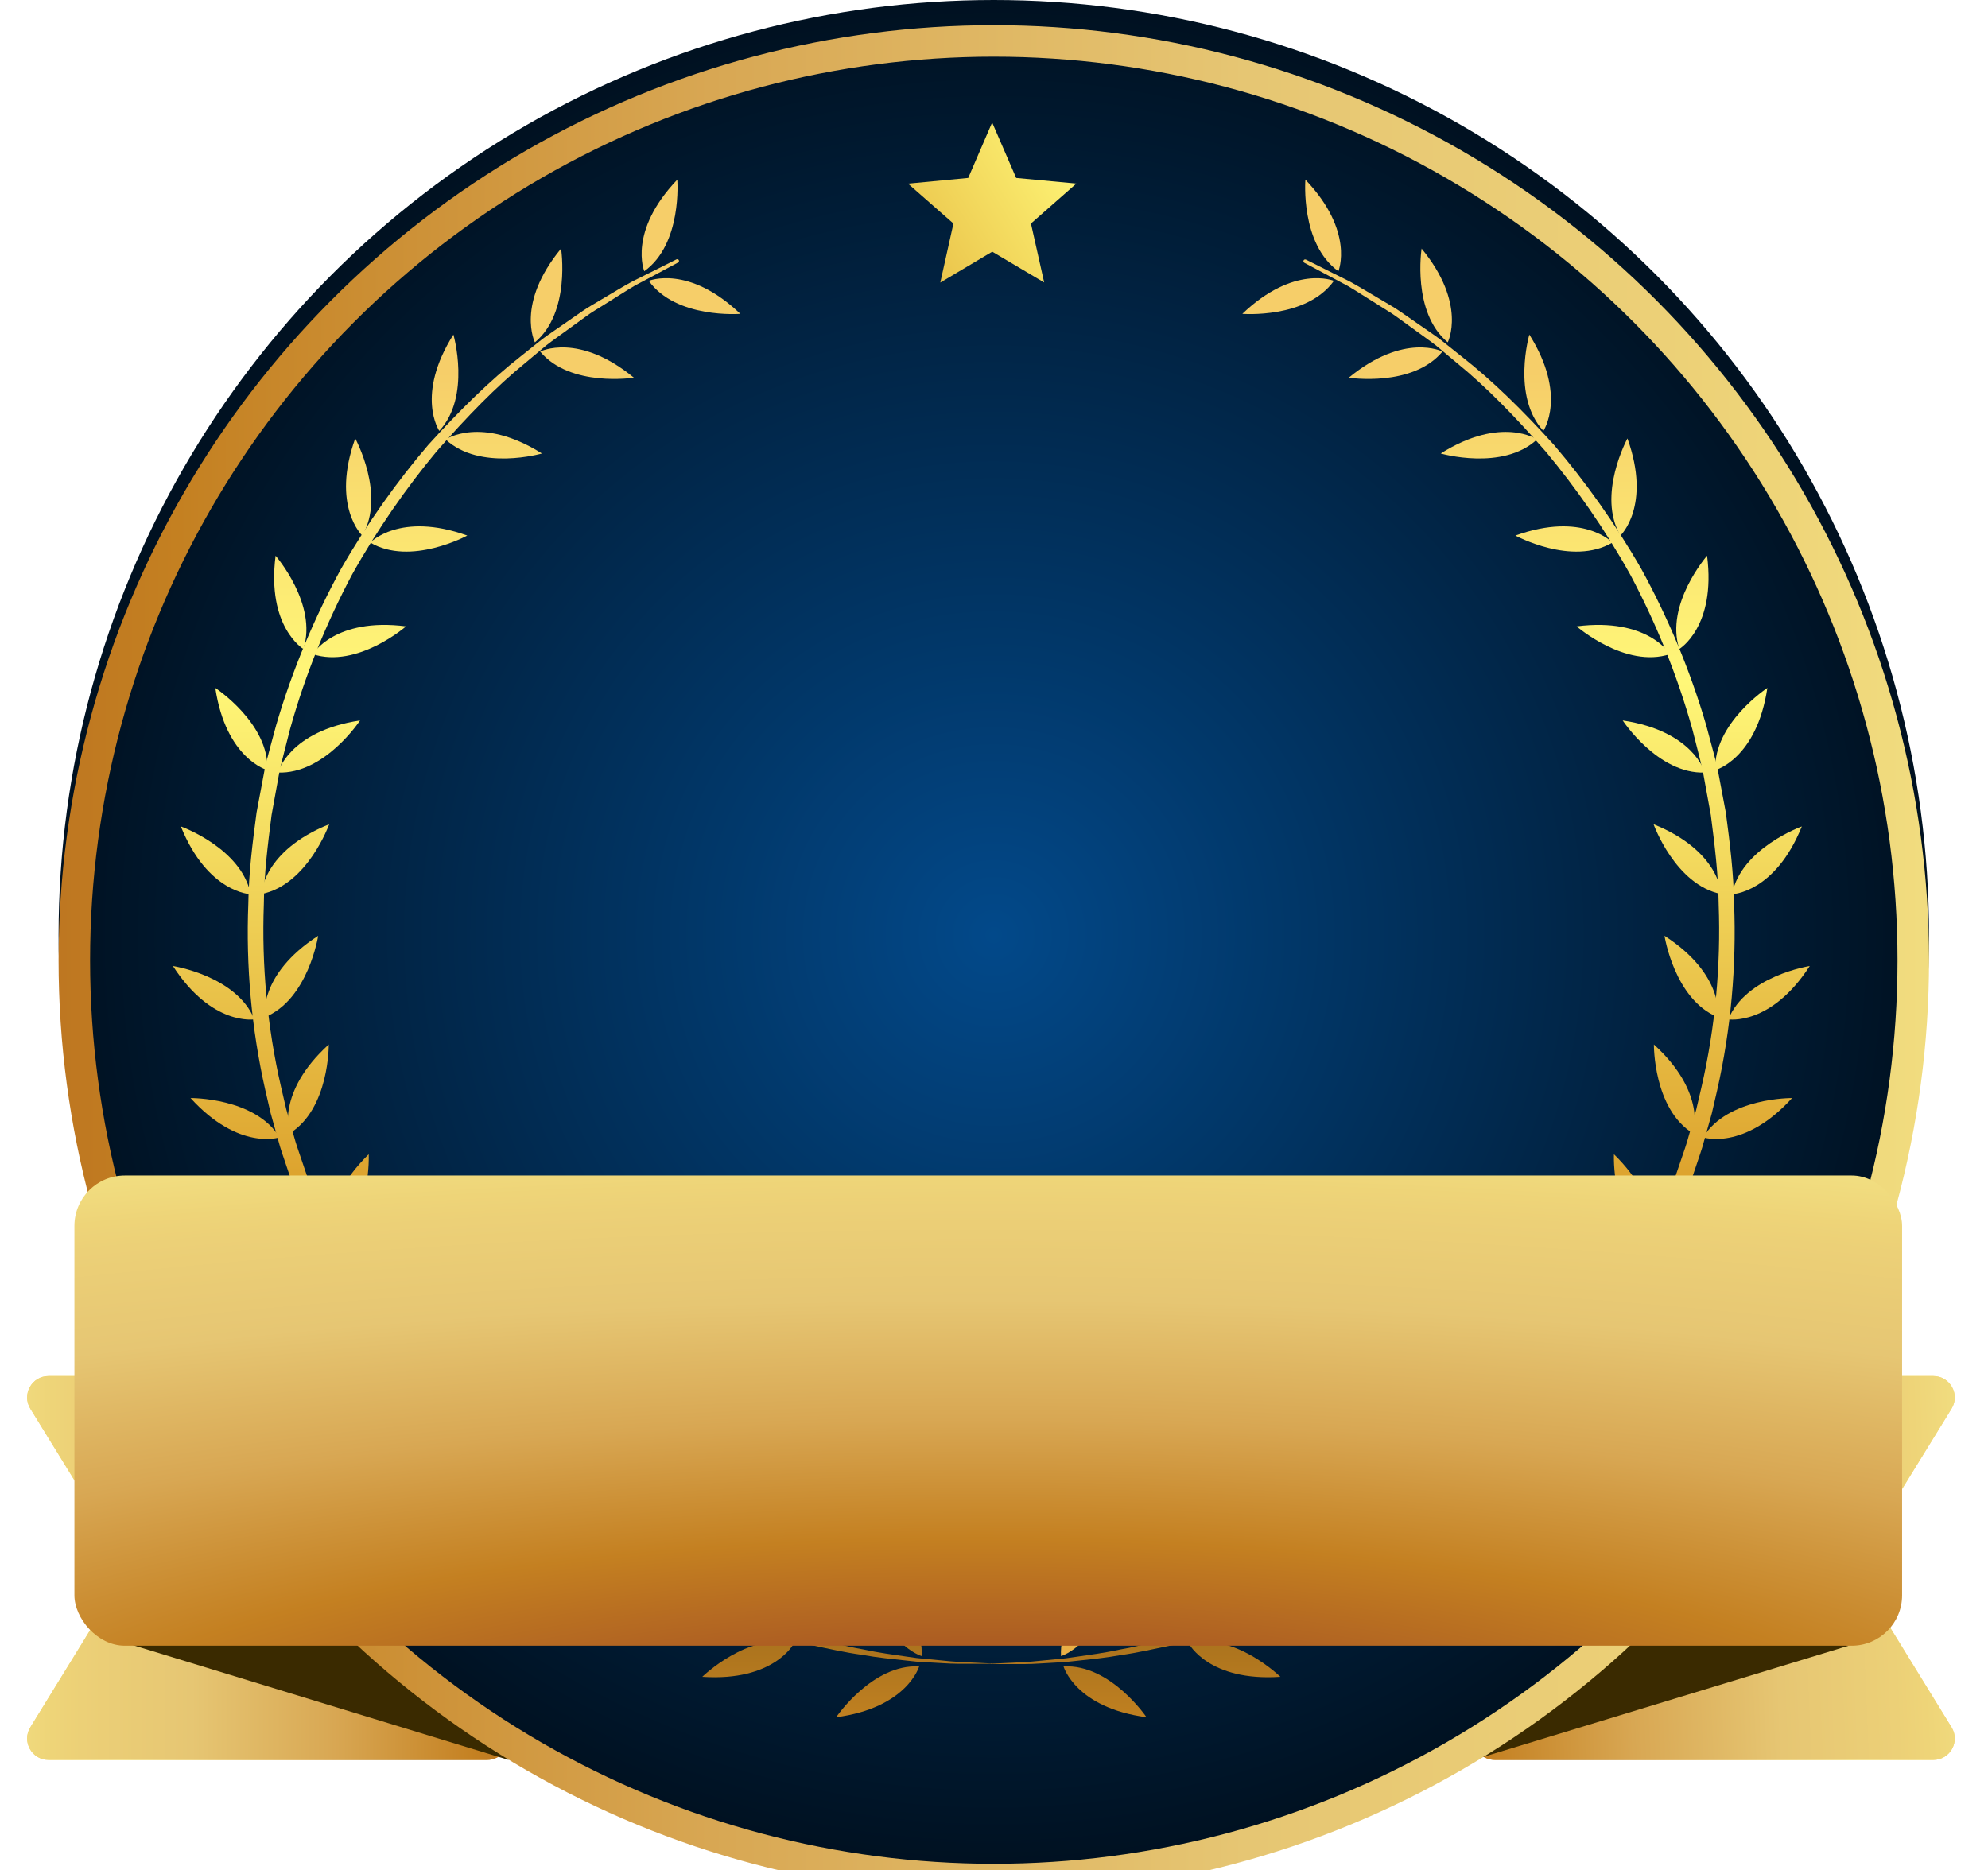<svg width="186" height="175" viewBox="0 0 186 175" fill="none" xmlns="http://www.w3.org/2000/svg">
<path d="M2.838 161.637C2.018 162.97 2.977 164.685 4.541 164.685H45.578C46.683 164.685 47.578 163.79 47.578 162.685V130.768C47.578 129.664 46.683 128.768 45.578 128.768H4.542C2.977 128.768 2.018 130.484 2.838 131.817L11.368 145.676C11.764 146.318 11.764 147.129 11.368 147.772L2.838 161.637Z" fill="url(#paint0_linear_480_32252)"/>
<path d="M2.838 161.637C2.018 162.97 2.977 164.685 4.541 164.685H45.578C46.683 164.685 47.578 163.79 47.578 162.685V130.768C47.578 129.664 46.683 128.768 45.578 128.768H4.542C2.977 128.768 2.018 130.484 2.838 131.817L11.368 145.676C11.764 146.318 11.764 147.129 11.368 147.772L2.838 161.637Z" fill="url(#paint1_linear_480_32252)"/>
<path d="M47.578 147.109V164.685L10.962 153.5L47.578 147.109Z" fill="#3A2A00"/>
<path d="M182.59 161.637C183.41 162.97 182.451 164.685 180.887 164.685H139.85C138.745 164.685 137.85 163.79 137.85 162.685V130.768C137.85 129.664 138.745 128.768 139.85 128.768H180.886C182.451 128.768 183.409 130.484 182.589 131.817L174.06 145.676C173.664 146.318 173.664 147.129 174.059 147.772L182.59 161.637Z" fill="url(#paint2_linear_480_32252)"/>
<path d="M182.59 161.637C183.41 162.97 182.451 164.685 180.887 164.685H139.85C138.745 164.685 137.85 163.79 137.85 162.685V130.768C137.85 129.664 138.745 128.768 139.85 128.768H180.886C182.451 128.768 183.409 130.484 182.589 131.817L174.06 145.676C173.664 146.318 173.664 147.129 174.059 147.772L182.59 161.637Z" fill="url(#paint3_linear_480_32252)"/>
<path d="M137.85 147.109V164.685L172.963 154L137.85 147.109Z" fill="#3A2A00"/>
<g filter="url(#filter0_ii_480_32252)">
<circle cx="92.981" cy="87.5" r="87.5" fill="url(#paint4_radial_480_32252)"/>
</g>
<g filter="url(#filter1_i_480_32252)">
<circle cx="92.981" cy="87.5" r="86.026" stroke="url(#paint5_linear_480_32252)" stroke-width="2.948"/>
</g>
<g clip-path="url(#clip0_480_32252)">
<path fill-rule="evenodd" clip-rule="evenodd" d="M86.233 154.97C86.233 154.97 82.366 153.862 81.48 147.206C81.48 147.206 86.47 150.584 86.233 154.97Z" fill="url(#paint6_linear_480_32252)"/>
<path fill-rule="evenodd" clip-rule="evenodd" d="M85.996 155.941C85.996 155.941 84.888 159.808 78.231 160.694C78.231 160.694 81.609 155.697 85.996 155.941Z" fill="url(#paint7_linear_480_32252)"/>
<path fill-rule="evenodd" clip-rule="evenodd" d="M74.686 152.899C74.686 152.899 71.117 151.042 71.583 144.34C71.583 144.34 75.801 148.65 74.686 152.899Z" fill="url(#paint8_linear_480_32252)"/>
<path fill-rule="evenodd" clip-rule="evenodd" d="M74.265 153.809C74.265 153.809 72.408 157.37 65.706 156.912C65.706 156.912 70.016 152.693 74.265 153.809Z" fill="url(#paint9_linear_480_32252)"/>
<path fill-rule="evenodd" clip-rule="evenodd" d="M64.17 148.949C64.17 148.949 60.861 146.664 62.153 140.069C62.153 140.069 65.805 144.868 64.17 148.949Z" fill="url(#paint10_linear_480_32252)"/>
<path fill-rule="evenodd" clip-rule="evenodd" d="M63.635 149.797C63.635 149.797 61.35 153.106 54.755 151.815C54.755 151.815 59.554 148.162 63.635 149.797Z" fill="url(#paint11_linear_480_32252)"/>
<path fill-rule="evenodd" clip-rule="evenodd" d="M53.953 143.171C53.953 143.171 51.255 140.191 54.014 134.07C54.014 134.07 56.474 139.572 53.953 143.171Z" fill="url(#paint12_linear_480_32252)"/>
<path fill-rule="evenodd" clip-rule="evenodd" d="M53.242 143.874C53.242 143.874 50.262 146.572 44.141 143.805C44.141 143.805 49.643 141.345 53.242 143.874Z" fill="url(#paint13_linear_480_32252)"/>
<path fill-rule="evenodd" clip-rule="evenodd" d="M44.706 135.621C44.706 135.621 42.627 132.175 46.517 126.695C46.517 126.695 47.877 132.572 44.706 135.621Z" fill="url(#paint14_linear_480_32252)"/>
<path fill-rule="evenodd" clip-rule="evenodd" d="M43.873 136.171C43.873 136.171 40.434 138.25 34.947 134.36C34.947 134.36 40.824 133.008 43.873 136.171Z" fill="url(#paint15_linear_480_32252)"/>
<path fill-rule="evenodd" clip-rule="evenodd" d="M36.942 126.428C36.942 126.428 35.261 122.775 39.739 117.762C39.739 117.762 40.427 123.753 36.942 126.428Z" fill="url(#paint16_linear_480_32252)"/>
<path fill-rule="evenodd" clip-rule="evenodd" d="M36.056 126.879C36.056 126.879 32.403 128.56 27.39 124.082C27.39 124.082 33.381 123.394 36.056 126.879Z" fill="url(#paint17_linear_480_32252)"/>
<path fill-rule="evenodd" clip-rule="evenodd" d="M31.127 116.47C31.127 116.47 29.698 112.711 34.497 108.011C34.497 108.011 34.787 114.033 31.127 116.47Z" fill="url(#paint18_linear_480_32252)"/>
<path fill-rule="evenodd" clip-rule="evenodd" d="M30.21 116.86C30.21 116.86 26.45 118.289 21.75 113.49C21.75 113.49 27.772 113.2 30.21 116.86Z" fill="url(#paint19_linear_480_32252)"/>
<path fill-rule="evenodd" clip-rule="evenodd" d="M27.084 106.07C27.084 106.07 25.785 102.264 30.759 97.74C30.759 97.74 30.828 103.77 27.084 106.07Z" fill="url(#paint20_linear_480_32252)"/>
<path fill-rule="evenodd" clip-rule="evenodd" d="M26.159 106.429C26.159 106.429 22.353 107.728 17.829 102.753C17.829 102.753 23.859 102.684 26.159 106.429Z" fill="url(#paint21_linear_480_32252)"/>
<path fill-rule="evenodd" clip-rule="evenodd" d="M24.776 95.188C24.776 95.188 24.119 91.221 29.767 87.569C29.767 87.569 28.849 93.529 24.776 95.188Z" fill="url(#paint22_linear_480_32252)"/>
<path fill-rule="evenodd" clip-rule="evenodd" d="M23.798 95.386C23.798 95.386 19.831 96.044 16.179 90.396C16.179 90.396 22.139 91.313 23.798 95.386Z" fill="url(#paint23_linear_480_32252)"/>
<path fill-rule="evenodd" clip-rule="evenodd" d="M24.455 83.664C24.455 83.664 24.562 79.644 30.798 77.13C30.798 77.13 28.773 82.808 24.455 83.664Z" fill="url(#paint24_linear_480_32252)"/>
<path fill-rule="evenodd" clip-rule="evenodd" d="M23.454 83.679C23.454 83.679 19.434 83.572 16.92 77.336C16.92 77.336 22.598 79.361 23.454 83.679Z" fill="url(#paint25_linear_480_32252)"/>
<path fill-rule="evenodd" clip-rule="evenodd" d="M25.998 72.293C25.998 72.293 27.045 68.41 33.686 67.417C33.686 67.417 30.384 72.461 25.998 72.293Z" fill="url(#paint26_linear_480_32252)"/>
<path fill-rule="evenodd" clip-rule="evenodd" d="M25.02 72.071C25.02 72.071 21.138 71.024 20.145 64.376C20.145 64.376 25.188 67.677 25.02 72.071Z" fill="url(#paint27_linear_480_32252)"/>
<path fill-rule="evenodd" clip-rule="evenodd" d="M29.262 61.212C29.262 61.212 31.325 57.758 37.989 58.613C37.989 58.613 33.442 62.572 29.262 61.212Z" fill="url(#paint28_linear_480_32252)"/>
<path fill-rule="evenodd" clip-rule="evenodd" d="M28.383 60.73C28.383 60.73 24.929 58.667 25.785 52.003C25.785 52.003 29.743 56.55 28.383 60.73Z" fill="url(#paint29_linear_480_32252)"/>
<path fill-rule="evenodd" clip-rule="evenodd" d="M34.642 50.773C34.642 50.773 37.4 47.846 43.72 50.115C43.72 50.115 38.424 53.004 34.642 50.773Z" fill="url(#paint30_linear_480_32252)"/>
<path fill-rule="evenodd" clip-rule="evenodd" d="M33.893 50.115C33.893 50.115 30.966 47.357 33.236 41.029C33.236 41.029 36.124 46.325 33.893 50.115Z" fill="url(#paint31_linear_480_32252)"/>
<path fill-rule="evenodd" clip-rule="evenodd" d="M41.694 41.121C41.694 41.121 45.019 38.859 50.704 42.435C50.704 42.435 44.912 44.109 41.694 41.121Z" fill="url(#paint32_linear_480_32252)"/>
<path fill-rule="evenodd" clip-rule="evenodd" d="M41.099 40.319C41.099 40.319 38.837 36.994 42.421 31.309C42.421 31.309 44.094 37.101 41.099 40.319Z" fill="url(#paint33_linear_480_32252)"/>
<path fill-rule="evenodd" clip-rule="evenodd" d="M50.537 32.899C50.537 32.899 54.121 31.072 59.31 35.344C59.31 35.344 53.357 36.276 50.537 32.899Z" fill="url(#paint34_linear_480_32252)"/>
<path fill-rule="evenodd" clip-rule="evenodd" d="M50.048 32.035C50.048 32.035 48.222 28.451 52.494 23.262C52.494 23.262 53.426 29.215 50.048 32.035Z" fill="url(#paint35_linear_480_32252)"/>
<path fill-rule="evenodd" clip-rule="evenodd" d="M60.701 26.28C60.701 26.28 64.407 24.729 69.268 29.368C69.268 29.368 63.261 29.857 60.701 26.28Z" fill="url(#paint36_linear_480_32252)"/>
<path fill-rule="evenodd" clip-rule="evenodd" d="M60.28 25.379C60.28 25.379 58.729 21.672 63.368 16.812C63.368 16.812 63.857 22.819 60.28 25.379Z" fill="url(#paint37_linear_480_32252)"/>
<path d="M92.82 155.689C92.82 155.689 92.094 155.689 90.726 155.689C90.046 155.689 89.205 155.704 88.212 155.635C87.715 155.605 87.188 155.574 86.614 155.544C86.332 155.528 86.041 155.513 85.736 155.49C85.438 155.459 85.124 155.421 84.811 155.391C83.542 155.253 82.136 155.123 80.615 154.848C79.087 154.642 77.467 154.275 75.717 153.901C72.255 153.068 68.411 151.837 64.376 150.087C60.349 148.33 56.138 146.045 52.035 143.118C50.988 142.415 50.01 141.582 48.978 140.802C47.962 140 46.991 139.121 45.982 138.265C44.041 136.462 42.1 134.574 40.297 132.48C39.846 131.961 39.38 131.449 38.936 130.914C38.501 130.371 38.073 129.821 37.637 129.271L36.988 128.453L36.369 127.597C35.956 127.024 35.543 126.451 35.131 125.87C33.564 123.509 32.02 121.078 30.744 118.48C29.399 115.913 28.284 113.207 27.259 110.471L26.556 108.385C26.442 108.041 26.312 107.69 26.213 107.346L25.915 106.284L25.319 104.159L24.822 102.012C23.523 96.273 23.003 90.373 23.232 84.588C23.263 81.746 23.63 78.849 24.004 76.037C24.264 74.646 24.524 73.263 24.784 71.887C25.097 70.527 25.487 69.19 25.838 67.86C27.382 62.572 29.491 57.658 31.906 53.233C34.412 48.862 37.209 44.98 40.06 41.641C43.01 38.385 45.891 35.558 48.695 33.364C49.391 32.807 50.063 32.272 50.713 31.752C51.385 31.255 52.05 30.812 52.684 30.369C53.319 29.926 53.922 29.505 54.503 29.108C55.084 28.703 55.68 28.39 56.222 28.053C57.323 27.404 58.293 26.808 59.164 26.334C60.051 25.891 60.807 25.516 61.419 25.211C62.642 24.599 63.291 24.271 63.291 24.271C63.375 24.232 63.475 24.271 63.513 24.347C63.551 24.423 63.52 24.523 63.444 24.569H63.436C63.436 24.569 62.794 24.913 61.595 25.554C60.999 25.875 60.257 26.273 59.386 26.731C58.538 27.228 57.59 27.855 56.513 28.52C55.978 28.863 55.397 29.184 54.832 29.605C54.266 30.01 53.67 30.445 53.051 30.896C52.44 31.347 51.782 31.798 51.133 32.302C50.499 32.83 49.849 33.38 49.169 33.945C46.433 36.169 43.651 39.027 40.809 42.29C38.042 45.622 35.337 49.474 32.922 53.799C30.599 58.178 28.589 63.023 27.137 68.227C26.816 69.541 26.45 70.848 26.151 72.186C25.907 73.538 25.662 74.891 25.41 76.259C25.059 79.01 24.707 81.761 24.684 84.642C24.478 90.297 24.997 96.082 26.289 101.683L26.778 103.785L27.366 105.856L27.665 106.895C27.764 107.239 27.894 107.575 28.001 107.911L28.696 109.952C29.713 112.627 30.805 115.271 32.127 117.777C33.396 120.307 34.863 122.706 36.384 125.029C36.781 125.595 37.179 126.16 37.576 126.726L38.172 127.566L38.806 128.377C39.227 128.919 39.647 129.454 40.067 129.989C40.495 130.516 40.946 131.021 41.382 131.533C43.124 133.596 45.019 135.461 46.899 137.249C47.885 138.097 48.825 138.976 49.819 139.763C50.819 140.542 51.775 141.36 52.799 142.063C56.788 144.99 60.861 147.367 64.789 149.178C68.717 151.004 72.5 152.28 75.893 153.22C77.605 153.648 79.202 154.076 80.707 154.336C82.205 154.665 83.596 154.84 84.849 155.024C85.162 155.07 85.468 155.116 85.766 155.154C86.064 155.184 86.355 155.215 86.637 155.238C87.203 155.291 87.73 155.345 88.219 155.391C89.197 155.505 90.046 155.528 90.726 155.566C92.086 155.635 92.812 155.666 92.812 155.666L92.82 155.689Z" fill="url(#paint38_linear_480_32252)"/>
<path fill-rule="evenodd" clip-rule="evenodd" d="M99.269 154.97C99.269 154.97 103.136 153.862 104.022 147.206C104.022 147.206 99.032 150.584 99.269 154.97Z" fill="url(#paint39_linear_480_32252)"/>
<path fill-rule="evenodd" clip-rule="evenodd" d="M99.506 155.941C99.506 155.941 100.614 159.808 107.27 160.694C107.27 160.694 103.892 155.697 99.506 155.941Z" fill="url(#paint40_linear_480_32252)"/>
<path fill-rule="evenodd" clip-rule="evenodd" d="M110.816 152.9C110.816 152.9 114.385 151.043 113.918 144.341C113.918 144.341 109.7 148.651 110.816 152.9Z" fill="url(#paint41_linear_480_32252)"/>
<path fill-rule="evenodd" clip-rule="evenodd" d="M111.236 153.809C111.236 153.809 113.093 157.37 119.795 156.912C119.795 156.912 115.485 152.693 111.236 153.809Z" fill="url(#paint42_linear_480_32252)"/>
<path fill-rule="evenodd" clip-rule="evenodd" d="M121.331 148.949C121.331 148.949 124.64 146.664 123.349 140.069C123.349 140.069 119.696 144.868 121.331 148.949Z" fill="url(#paint43_linear_480_32252)"/>
<path fill-rule="evenodd" clip-rule="evenodd" d="M121.866 149.797C121.866 149.797 124.151 153.106 130.746 151.815C130.746 151.815 125.947 148.162 121.866 149.797Z" fill="url(#paint44_linear_480_32252)"/>
<path fill-rule="evenodd" clip-rule="evenodd" d="M131.548 143.171C131.548 143.171 134.253 140.191 131.487 134.07C131.487 134.07 129.026 139.572 131.548 143.171Z" fill="url(#paint45_linear_480_32252)"/>
<path fill-rule="evenodd" clip-rule="evenodd" d="M132.259 143.874C132.259 143.874 135.239 146.572 141.36 143.805C141.36 143.805 135.858 141.345 132.259 143.874Z" fill="url(#paint46_linear_480_32252)"/>
<path fill-rule="evenodd" clip-rule="evenodd" d="M140.795 135.621C140.795 135.621 142.873 132.175 138.984 126.695C138.984 126.695 137.631 132.572 140.795 135.621Z" fill="url(#paint47_linear_480_32252)"/>
<path fill-rule="evenodd" clip-rule="evenodd" d="M141.628 136.171C141.628 136.171 145.074 138.25 150.554 134.36C150.554 134.36 144.677 133.008 141.628 136.171Z" fill="url(#paint48_linear_480_32252)"/>
<path fill-rule="evenodd" clip-rule="evenodd" d="M148.559 126.428C148.559 126.428 150.24 122.775 145.762 117.762C145.762 117.762 145.074 123.753 148.559 126.428Z" fill="url(#paint49_linear_480_32252)"/>
<path fill-rule="evenodd" clip-rule="evenodd" d="M149.445 126.879C149.445 126.879 153.098 128.56 158.111 124.082C158.111 124.082 152.12 123.394 149.445 126.879Z" fill="url(#paint50_linear_480_32252)"/>
<path fill-rule="evenodd" clip-rule="evenodd" d="M154.375 116.47C154.375 116.47 155.804 112.711 151.004 108.011C151.004 108.011 150.714 114.033 154.375 116.47Z" fill="url(#paint51_linear_480_32252)"/>
<path fill-rule="evenodd" clip-rule="evenodd" d="M155.292 116.86C155.292 116.86 159.052 118.289 163.752 113.49C163.752 113.49 157.73 113.2 155.292 116.86Z" fill="url(#paint52_linear_480_32252)"/>
<path fill-rule="evenodd" clip-rule="evenodd" d="M158.417 106.07C158.417 106.07 159.716 102.264 154.741 97.74C154.741 97.74 154.673 103.77 158.417 106.07Z" fill="url(#paint53_linear_480_32252)"/>
<path fill-rule="evenodd" clip-rule="evenodd" d="M159.342 106.429C159.342 106.429 163.147 107.728 167.671 102.753C167.671 102.753 161.642 102.684 159.342 106.429Z" fill="url(#paint54_linear_480_32252)"/>
<path fill-rule="evenodd" clip-rule="evenodd" d="M160.726 95.188C160.726 95.188 161.383 91.221 155.735 87.569C155.735 87.569 156.652 93.529 160.726 95.188Z" fill="url(#paint55_linear_480_32252)"/>
<path fill-rule="evenodd" clip-rule="evenodd" d="M161.704 95.386C161.704 95.386 165.67 96.044 169.323 90.396C169.323 90.396 163.362 91.313 161.704 95.386Z" fill="url(#paint56_linear_480_32252)"/>
<path fill-rule="evenodd" clip-rule="evenodd" d="M161.046 83.664C161.046 83.664 160.939 79.644 154.711 77.13C154.711 77.13 156.736 82.808 161.046 83.664Z" fill="url(#paint57_linear_480_32252)"/>
<path fill-rule="evenodd" clip-rule="evenodd" d="M162.047 83.679C162.047 83.679 166.067 83.572 168.581 77.336C168.581 77.336 162.903 79.361 162.047 83.679Z" fill="url(#paint58_linear_480_32252)"/>
<path fill-rule="evenodd" clip-rule="evenodd" d="M159.51 72.293C159.51 72.293 158.463 68.41 151.822 67.417C151.822 67.417 155.124 72.461 159.51 72.293Z" fill="url(#paint59_linear_480_32252)"/>
<path fill-rule="evenodd" clip-rule="evenodd" d="M160.481 72.071C160.481 72.071 164.363 71.024 165.356 64.376C165.356 64.376 160.313 67.677 160.481 72.071Z" fill="url(#paint60_linear_480_32252)"/>
<path fill-rule="evenodd" clip-rule="evenodd" d="M156.24 61.212C156.24 61.212 154.176 57.758 147.513 58.613C147.513 58.613 152.06 62.572 156.24 61.212Z" fill="url(#paint61_linear_480_32252)"/>
<path fill-rule="evenodd" clip-rule="evenodd" d="M157.119 60.73C157.119 60.73 160.573 58.667 159.717 52.003C159.717 52.003 155.758 56.55 157.119 60.73Z" fill="url(#paint62_linear_480_32252)"/>
<path fill-rule="evenodd" clip-rule="evenodd" d="M150.86 50.773C150.86 50.773 148.101 47.846 141.781 50.115C141.781 50.115 147.077 53.004 150.86 50.773Z" fill="url(#paint63_linear_480_32252)"/>
<path fill-rule="evenodd" clip-rule="evenodd" d="M151.609 50.115C151.609 50.115 154.536 47.357 152.266 41.029C152.266 41.029 149.377 46.325 151.609 50.115Z" fill="url(#paint64_linear_480_32252)"/>
<path fill-rule="evenodd" clip-rule="evenodd" d="M143.806 41.121C143.806 41.121 140.481 38.859 134.796 42.435C134.796 42.435 140.588 44.109 143.806 41.121Z" fill="url(#paint65_linear_480_32252)"/>
<path fill-rule="evenodd" clip-rule="evenodd" d="M144.402 40.319C144.402 40.319 146.664 36.994 143.087 31.309C143.087 31.309 141.414 37.101 144.402 40.319Z" fill="url(#paint66_linear_480_32252)"/>
<path fill-rule="evenodd" clip-rule="evenodd" d="M134.964 32.899C134.964 32.899 131.38 31.072 126.191 35.344C126.191 35.344 132.144 36.276 134.964 32.899Z" fill="url(#paint67_linear_480_32252)"/>
<path fill-rule="evenodd" clip-rule="evenodd" d="M135.453 32.035C135.453 32.035 137.279 28.451 133.008 23.262C133.008 23.262 132.075 29.215 135.453 32.035Z" fill="url(#paint68_linear_480_32252)"/>
<path fill-rule="evenodd" clip-rule="evenodd" d="M124.801 26.28C124.801 26.28 121.095 24.729 116.234 29.368C116.234 29.368 122.241 29.857 124.801 26.28Z" fill="url(#paint69_linear_480_32252)"/>
<path fill-rule="evenodd" clip-rule="evenodd" d="M125.221 25.379C125.221 25.379 126.773 21.672 122.134 16.812C122.134 16.812 121.645 22.819 125.221 25.379Z" fill="url(#paint70_linear_480_32252)"/>
<path d="M92.682 155.689C92.682 155.689 93.408 155.651 94.769 155.589C95.449 155.551 96.289 155.528 97.267 155.414C97.757 155.368 98.284 155.314 98.849 155.261C99.132 155.238 99.422 155.207 99.721 155.177C100.019 155.131 100.324 155.085 100.638 155.047C101.891 154.863 103.289 154.688 104.779 154.359C106.285 154.099 107.882 153.671 109.594 153.243C112.987 152.303 116.77 151.027 120.698 149.201C124.633 147.39 128.699 145.013 132.688 142.086C133.712 141.391 134.659 140.565 135.668 139.786C136.662 138.991 137.601 138.12 138.587 137.272C140.475 135.484 142.362 133.619 144.105 131.556C144.54 131.044 144.991 130.539 145.419 130.012C145.839 129.477 146.252 128.934 146.68 128.399L147.314 127.589L147.91 126.749C148.308 126.183 148.705 125.618 149.103 125.052C150.616 122.729 152.091 120.33 153.359 117.8C154.681 115.294 155.774 112.657 156.79 109.975L157.486 107.934C157.6 107.598 157.723 107.254 157.822 106.918L158.12 105.879L158.708 103.808L159.198 101.706C160.489 96.105 161.009 90.312 160.802 84.665C160.772 81.784 160.42 79.025 160.069 76.281C159.824 74.914 159.572 73.561 159.327 72.208C159.029 70.871 158.663 69.557 158.342 68.25C156.89 63.046 154.88 58.201 152.557 53.822C150.142 49.489 147.437 45.645 144.67 42.313C141.827 39.05 139.046 36.192 136.31 33.968C135.63 33.403 134.98 32.852 134.346 32.325C133.696 31.821 133.039 31.37 132.428 30.919C131.809 30.468 131.213 30.04 130.647 29.628C130.082 29.215 129.493 28.894 128.966 28.543C127.889 27.878 126.941 27.251 126.093 26.754C125.222 26.288 124.488 25.898 123.884 25.577C122.684 24.936 122.043 24.592 122.043 24.592H122.035C121.958 24.538 121.928 24.446 121.966 24.362C122.004 24.286 122.104 24.255 122.188 24.294C122.188 24.294 122.837 24.622 124.06 25.233C124.671 25.539 125.428 25.914 126.314 26.357C127.186 26.838 128.156 27.434 129.257 28.076C129.799 28.413 130.395 28.726 130.976 29.131C131.557 29.528 132.16 29.949 132.795 30.392C133.429 30.835 134.094 31.278 134.766 31.775C135.416 32.295 136.088 32.837 136.784 33.387C139.596 35.581 142.477 38.408 145.419 41.664C148.27 45.011 151.059 48.885 153.573 53.256C155.996 57.681 158.097 62.595 159.641 67.883C159.985 69.213 160.374 70.55 160.695 71.91C160.955 73.286 161.215 74.669 161.475 76.06C161.849 78.872 162.208 81.768 162.247 84.611C162.468 90.396 161.956 96.296 160.657 102.035L160.16 104.182L159.564 106.307L159.266 107.369C159.159 107.72 159.037 108.064 158.922 108.416L158.219 110.502C157.195 113.246 156.08 115.943 154.735 118.511C153.451 121.109 151.915 123.539 150.348 125.901C149.936 126.481 149.523 127.054 149.11 127.628L148.499 128.484L147.842 129.301C147.406 129.851 146.97 130.394 146.543 130.944C146.099 131.479 145.633 131.991 145.182 132.511C143.386 134.597 141.438 136.492 139.497 138.296C138.488 139.152 137.517 140.03 136.501 140.833C135.469 141.62 134.491 142.445 133.444 143.148C129.341 146.075 125.122 148.36 121.103 150.118C117.075 151.868 113.224 153.098 109.762 153.931C108.02 154.298 106.392 154.665 104.864 154.879C103.35 155.154 101.937 155.284 100.668 155.421C100.347 155.459 100.041 155.49 99.743 155.521C99.438 155.544 99.147 155.559 98.865 155.574C98.299 155.605 97.764 155.635 97.267 155.666C96.282 155.735 95.441 155.719 94.753 155.719C93.393 155.719 92.667 155.719 92.667 155.719L92.682 155.689Z" fill="url(#paint71_linear_480_32252)"/>
</g>
<g clip-path="url(#clip1_480_32252)">
<path d="M87.975 26.441L92.835 23.552L97.695 26.433L96.457 20.916L100.706 17.179L95.074 16.652L92.827 11.463L90.588 16.652L84.956 17.187L89.205 20.916L87.975 26.441Z" fill="url(#paint72_linear_480_32252)"/>
</g>
<rect x="6.963" y="110" width="171" height="44" rx="4.716" fill="url(#paint73_diamond_480_32252)"/>
<defs>
<filter id="filter0_ii_480_32252" x="5.48" y="0" width="175" height="175" filterUnits="userSpaceOnUse" color-interpolation-filters="sRGB">
<feFlood flood-opacity="0" result="BackgroundImageFix"/>
<feBlend mode="normal" in="SourceGraphic" in2="BackgroundImageFix" result="shape"/>
<feColorMatrix in="SourceAlpha" type="matrix" values="0 0 0 0 0 0 0 0 0 0 0 0 0 0 0 0 0 0 127 0" result="hardAlpha"/>
<feOffset/>
<feGaussianBlur stdDeviation="8.548"/>
<feComposite in2="hardAlpha" operator="arithmetic" k2="-1" k3="1"/>
<feColorMatrix type="matrix" values="0 0 0 0 0 0 0 0 0 0 0 0 0 0 0 0 0 0 1 0"/>
<feBlend mode="normal" in2="shape" result="effect1_innerShadow_480_32252"/>
<feColorMatrix in="SourceAlpha" type="matrix" values="0 0 0 0 0 0 0 0 0 0 0 0 0 0 0 0 0 0 127 0" result="hardAlpha"/>
<feOffset/>
<feGaussianBlur stdDeviation="8.548"/>
<feComposite in2="hardAlpha" operator="arithmetic" k2="-1" k3="1"/>
<feColorMatrix type="matrix" values="0 0 0 0 0 0 0 0 0 0 0 0 0 0 0 0 0 0 1 0"/>
<feBlend mode="normal" in2="effect1_innerShadow_480_32252" result="effect2_innerShadow_480_32252"/>
</filter>
<filter id="filter1_i_480_32252" x="5.48" y="0" width="175" height="177.358" filterUnits="userSpaceOnUse" color-interpolation-filters="sRGB">
<feFlood flood-opacity="0" result="BackgroundImageFix"/>
<feBlend mode="normal" in="SourceGraphic" in2="BackgroundImageFix" result="shape"/>
<feColorMatrix in="SourceAlpha" type="matrix" values="0 0 0 0 0 0 0 0 0 0 0 0 0 0 0 0 0 0 127 0" result="hardAlpha"/>
<feOffset dy="2.358"/>
<feGaussianBlur stdDeviation="1.179"/>
<feComposite in2="hardAlpha" operator="arithmetic" k2="-1" k3="1"/>
<feColorMatrix type="matrix" values="0 0 0 0 0 0 0 0 0 0 0 0 0 0 0 0 0 0 0.25 0"/>
<feBlend mode="normal" in2="shape" result="effect1_innerShadow_480_32252"/>
</filter>
<linearGradient id="paint0_linear_480_32252" x1="47.578" y1="146.724" x2="0.962" y2="146.724" gradientUnits="userSpaceOnUse">
<stop stop-color="#DB9125"/>
<stop offset="0.04" stop-color="#C18121"/>
<stop offset="0.09" stop-color="#AE751E"/>
<stop offset="0.12" stop-color="#A7711E"/>
<stop offset="0.19" stop-color="#AC751E"/>
<stop offset="0.28" stop-color="#BB8221"/>
<stop offset="0.38" stop-color="#D59725"/>
<stop offset="0.39" stop-color="#D99A26"/>
<stop offset="0.78" stop-color="#FFF778"/>
<stop offset="1" stop-color="#F6CE69"/>
</linearGradient>
<linearGradient id="paint1_linear_480_32252" x1="70.929" y1="154.958" x2="-8.586" y2="154.958" gradientUnits="userSpaceOnUse">
<stop stop-color="#9A3A1F"/>
<stop offset="0.167" stop-color="#A95822"/>
<stop offset="0.331" stop-color="#C48021"/>
<stop offset="0.498" stop-color="#D8A753"/>
<stop offset="0.666" stop-color="#E6C673"/>
<stop offset="0.796" stop-color="#ECD077"/>
<stop offset="0.83" stop-color="#EED478"/>
<stop offset="1" stop-color="#F8F090"/>
</linearGradient>
<linearGradient id="paint2_linear_480_32252" x1="137.85" y1="146.724" x2="184.465" y2="146.724" gradientUnits="userSpaceOnUse">
<stop stop-color="#DB9125"/>
<stop offset="0.04" stop-color="#C18121"/>
<stop offset="0.09" stop-color="#AE751E"/>
<stop offset="0.12" stop-color="#A7711E"/>
<stop offset="0.19" stop-color="#AC751E"/>
<stop offset="0.28" stop-color="#BB8221"/>
<stop offset="0.38" stop-color="#D59725"/>
<stop offset="0.39" stop-color="#D99A26"/>
<stop offset="0.78" stop-color="#FFF778"/>
<stop offset="1" stop-color="#F6CE69"/>
</linearGradient>
<linearGradient id="paint3_linear_480_32252" x1="111.463" y1="158.5" x2="194.013" y2="154.958" gradientUnits="userSpaceOnUse">
<stop stop-color="#9A3A1F"/>
<stop offset="0.167" stop-color="#A95822"/>
<stop offset="0.331" stop-color="#C48021"/>
<stop offset="0.498" stop-color="#D8A753"/>
<stop offset="0.666" stop-color="#E6C673"/>
<stop offset="0.796" stop-color="#ECD077"/>
<stop offset="0.83" stop-color="#EED478"/>
<stop offset="1" stop-color="#F8F090"/>
</linearGradient>
<radialGradient id="paint4_radial_480_32252" cx="0" cy="0" r="1" gradientUnits="userSpaceOnUse" gradientTransform="translate(92.981 87.5) rotate(90) scale(87.5)">
<stop stop-color="#02498A"/>
<stop offset="1" stop-color="#001121"/>
</radialGradient>
<linearGradient id="paint5_linear_480_32252" x1="-82.18" y1="127.604" x2="216.325" y2="127.604" gradientUnits="userSpaceOnUse">
<stop stop-color="#9A3A1F"/>
<stop offset="0.167" stop-color="#A95822"/>
<stop offset="0.331" stop-color="#C48021"/>
<stop offset="0.498" stop-color="#D8A753"/>
<stop offset="0.666" stop-color="#E6C673"/>
<stop offset="0.796" stop-color="#ECD077"/>
<stop offset="0.83" stop-color="#EED478"/>
<stop offset="1" stop-color="#F8F090"/>
</linearGradient>
<linearGradient id="paint6_linear_480_32252" x1="83.864" y1="166.594" x2="83.864" y2="34.801" gradientUnits="userSpaceOnUse">
<stop stop-color="#DB9125"/>
<stop offset="0.04" stop-color="#C18121"/>
<stop offset="0.09" stop-color="#AE751E"/>
<stop offset="0.12" stop-color="#A7711E"/>
<stop offset="0.19" stop-color="#AC751E"/>
<stop offset="0.28" stop-color="#BB8221"/>
<stop offset="0.38" stop-color="#D59725"/>
<stop offset="0.39" stop-color="#D99A26"/>
<stop offset="0.78" stop-color="#FFF778"/>
<stop offset="1" stop-color="#F6CE69"/>
</linearGradient>
<linearGradient id="paint7_linear_480_32252" x1="82.114" y1="166.594" x2="82.114" y2="34.801" gradientUnits="userSpaceOnUse">
<stop stop-color="#DB9125"/>
<stop offset="0.04" stop-color="#C18121"/>
<stop offset="0.09" stop-color="#AE751E"/>
<stop offset="0.12" stop-color="#A7711E"/>
<stop offset="0.19" stop-color="#AC751E"/>
<stop offset="0.28" stop-color="#BB8221"/>
<stop offset="0.38" stop-color="#D59725"/>
<stop offset="0.39" stop-color="#D99A26"/>
<stop offset="0.78" stop-color="#FFF778"/>
<stop offset="1" stop-color="#F6CE69"/>
</linearGradient>
<linearGradient id="paint8_linear_480_32252" x1="73.211" y1="166.594" x2="73.211" y2="34.801" gradientUnits="userSpaceOnUse">
<stop stop-color="#DB9125"/>
<stop offset="0.04" stop-color="#C18121"/>
<stop offset="0.09" stop-color="#AE751E"/>
<stop offset="0.12" stop-color="#A7711E"/>
<stop offset="0.19" stop-color="#AC751E"/>
<stop offset="0.28" stop-color="#BB8221"/>
<stop offset="0.38" stop-color="#D59725"/>
<stop offset="0.39" stop-color="#D99A26"/>
<stop offset="0.78" stop-color="#FFF778"/>
<stop offset="1" stop-color="#F6CE69"/>
</linearGradient>
<linearGradient id="paint9_linear_480_32252" x1="69.978" y1="166.594" x2="69.978" y2="34.801" gradientUnits="userSpaceOnUse">
<stop stop-color="#DB9125"/>
<stop offset="0.04" stop-color="#C18121"/>
<stop offset="0.09" stop-color="#AE751E"/>
<stop offset="0.12" stop-color="#A7711E"/>
<stop offset="0.19" stop-color="#AC751E"/>
<stop offset="0.28" stop-color="#BB8221"/>
<stop offset="0.38" stop-color="#D59725"/>
<stop offset="0.39" stop-color="#D99A26"/>
<stop offset="0.78" stop-color="#FFF778"/>
<stop offset="1" stop-color="#F6CE69"/>
</linearGradient>
<linearGradient id="paint10_linear_480_32252" x1="63.222" y1="166.594" x2="63.222" y2="34.801" gradientUnits="userSpaceOnUse">
<stop stop-color="#DB9125"/>
<stop offset="0.04" stop-color="#C18121"/>
<stop offset="0.09" stop-color="#AE751E"/>
<stop offset="0.12" stop-color="#A7711E"/>
<stop offset="0.19" stop-color="#AC751E"/>
<stop offset="0.28" stop-color="#BB8221"/>
<stop offset="0.38" stop-color="#D59725"/>
<stop offset="0.39" stop-color="#D99A26"/>
<stop offset="0.78" stop-color="#FFF778"/>
<stop offset="1" stop-color="#F6CE69"/>
</linearGradient>
<linearGradient id="paint11_linear_480_32252" x1="59.195" y1="166.594" x2="59.195" y2="34.801" gradientUnits="userSpaceOnUse">
<stop stop-color="#DB9125"/>
<stop offset="0.04" stop-color="#C18121"/>
<stop offset="0.09" stop-color="#AE751E"/>
<stop offset="0.12" stop-color="#A7711E"/>
<stop offset="0.19" stop-color="#AC751E"/>
<stop offset="0.28" stop-color="#BB8221"/>
<stop offset="0.38" stop-color="#D59725"/>
<stop offset="0.39" stop-color="#D99A26"/>
<stop offset="0.78" stop-color="#FFF778"/>
<stop offset="1" stop-color="#F6CE69"/>
</linearGradient>
<linearGradient id="paint12_linear_480_32252" x1="53.93" y1="166.594" x2="53.93" y2="34.801" gradientUnits="userSpaceOnUse">
<stop stop-color="#DB9125"/>
<stop offset="0.04" stop-color="#C18121"/>
<stop offset="0.09" stop-color="#AE751E"/>
<stop offset="0.12" stop-color="#A7711E"/>
<stop offset="0.19" stop-color="#AC751E"/>
<stop offset="0.28" stop-color="#BB8221"/>
<stop offset="0.38" stop-color="#D59725"/>
<stop offset="0.39" stop-color="#D99A26"/>
<stop offset="0.78" stop-color="#FFF778"/>
<stop offset="1" stop-color="#F6CE69"/>
</linearGradient>
<linearGradient id="paint13_linear_480_32252" x1="48.688" y1="166.594" x2="48.688" y2="34.801" gradientUnits="userSpaceOnUse">
<stop stop-color="#DB9125"/>
<stop offset="0.04" stop-color="#C18121"/>
<stop offset="0.09" stop-color="#AE751E"/>
<stop offset="0.12" stop-color="#A7711E"/>
<stop offset="0.19" stop-color="#AC751E"/>
<stop offset="0.28" stop-color="#BB8221"/>
<stop offset="0.38" stop-color="#D59725"/>
<stop offset="0.39" stop-color="#D99A26"/>
<stop offset="0.78" stop-color="#FFF778"/>
<stop offset="1" stop-color="#F6CE69"/>
</linearGradient>
<linearGradient id="paint14_linear_480_32252" x1="45.478" y1="166.594" x2="45.478" y2="34.801" gradientUnits="userSpaceOnUse">
<stop stop-color="#DB9125"/>
<stop offset="0.04" stop-color="#C18121"/>
<stop offset="0.09" stop-color="#AE751E"/>
<stop offset="0.12" stop-color="#A7711E"/>
<stop offset="0.19" stop-color="#AC751E"/>
<stop offset="0.28" stop-color="#BB8221"/>
<stop offset="0.38" stop-color="#D59725"/>
<stop offset="0.39" stop-color="#D99A26"/>
<stop offset="0.78" stop-color="#FFF778"/>
<stop offset="1" stop-color="#F6CE69"/>
</linearGradient>
<linearGradient id="paint15_linear_480_32252" x1="39.41" y1="166.594" x2="39.41" y2="34.801" gradientUnits="userSpaceOnUse">
<stop stop-color="#DB9125"/>
<stop offset="0.04" stop-color="#C18121"/>
<stop offset="0.09" stop-color="#AE751E"/>
<stop offset="0.12" stop-color="#A7711E"/>
<stop offset="0.19" stop-color="#AC751E"/>
<stop offset="0.28" stop-color="#BB8221"/>
<stop offset="0.38" stop-color="#D59725"/>
<stop offset="0.39" stop-color="#D99A26"/>
<stop offset="0.78" stop-color="#FFF778"/>
<stop offset="1" stop-color="#F6CE69"/>
</linearGradient>
<linearGradient id="paint16_linear_480_32252" x1="38.218" y1="166.594" x2="38.218" y2="34.801" gradientUnits="userSpaceOnUse">
<stop stop-color="#DB9125"/>
<stop offset="0.04" stop-color="#C18121"/>
<stop offset="0.09" stop-color="#AE751E"/>
<stop offset="0.12" stop-color="#A7711E"/>
<stop offset="0.19" stop-color="#AC751E"/>
<stop offset="0.28" stop-color="#BB8221"/>
<stop offset="0.38" stop-color="#D59725"/>
<stop offset="0.39" stop-color="#D99A26"/>
<stop offset="0.78" stop-color="#FFF778"/>
<stop offset="1" stop-color="#F6CE69"/>
</linearGradient>
<linearGradient id="paint17_linear_480_32252" x1="31.723" y1="166.594" x2="31.723" y2="34.809" gradientUnits="userSpaceOnUse">
<stop stop-color="#DB9125"/>
<stop offset="0.04" stop-color="#C18121"/>
<stop offset="0.09" stop-color="#AE751E"/>
<stop offset="0.12" stop-color="#A7711E"/>
<stop offset="0.19" stop-color="#AC751E"/>
<stop offset="0.28" stop-color="#BB8221"/>
<stop offset="0.38" stop-color="#D59725"/>
<stop offset="0.39" stop-color="#D99A26"/>
<stop offset="0.78" stop-color="#FFF778"/>
<stop offset="1" stop-color="#F6CE69"/>
</linearGradient>
<linearGradient id="paint18_linear_480_32252" x1="32.716" y1="166.594" x2="32.716" y2="34.801" gradientUnits="userSpaceOnUse">
<stop stop-color="#DB9125"/>
<stop offset="0.04" stop-color="#C18121"/>
<stop offset="0.09" stop-color="#AE751E"/>
<stop offset="0.12" stop-color="#A7711E"/>
<stop offset="0.19" stop-color="#AC751E"/>
<stop offset="0.28" stop-color="#BB8221"/>
<stop offset="0.38" stop-color="#D59725"/>
<stop offset="0.39" stop-color="#D99A26"/>
<stop offset="0.78" stop-color="#FFF778"/>
<stop offset="1" stop-color="#F6CE69"/>
</linearGradient>
<linearGradient id="paint19_linear_480_32252" x1="25.976" y1="166.594" x2="25.976" y2="34.801" gradientUnits="userSpaceOnUse">
<stop stop-color="#DB9125"/>
<stop offset="0.04" stop-color="#C18121"/>
<stop offset="0.09" stop-color="#AE751E"/>
<stop offset="0.12" stop-color="#A7711E"/>
<stop offset="0.19" stop-color="#AC751E"/>
<stop offset="0.28" stop-color="#BB8221"/>
<stop offset="0.38" stop-color="#D59725"/>
<stop offset="0.39" stop-color="#D99A26"/>
<stop offset="0.78" stop-color="#FFF778"/>
<stop offset="1" stop-color="#F6CE69"/>
</linearGradient>
<linearGradient id="paint20_linear_480_32252" x1="28.849" y1="166.594" x2="28.849" y2="34.801" gradientUnits="userSpaceOnUse">
<stop stop-color="#DB9125"/>
<stop offset="0.04" stop-color="#C18121"/>
<stop offset="0.09" stop-color="#AE751E"/>
<stop offset="0.12" stop-color="#A7711E"/>
<stop offset="0.19" stop-color="#AC751E"/>
<stop offset="0.28" stop-color="#BB8221"/>
<stop offset="0.38" stop-color="#D59725"/>
<stop offset="0.39" stop-color="#D99A26"/>
<stop offset="0.78" stop-color="#FFF778"/>
<stop offset="1" stop-color="#F6CE69"/>
</linearGradient>
<linearGradient id="paint21_linear_480_32252" x1="21.994" y1="166.594" x2="21.994" y2="34.809" gradientUnits="userSpaceOnUse">
<stop stop-color="#DB9125"/>
<stop offset="0.04" stop-color="#C18121"/>
<stop offset="0.09" stop-color="#AE751E"/>
<stop offset="0.12" stop-color="#A7711E"/>
<stop offset="0.19" stop-color="#AC751E"/>
<stop offset="0.28" stop-color="#BB8221"/>
<stop offset="0.38" stop-color="#D59725"/>
<stop offset="0.39" stop-color="#D99A26"/>
<stop offset="0.78" stop-color="#FFF778"/>
<stop offset="1" stop-color="#F6CE69"/>
</linearGradient>
<linearGradient id="paint22_linear_480_32252" x1="27.252" y1="166.594" x2="27.252" y2="34.801" gradientUnits="userSpaceOnUse">
<stop stop-color="#DB9125"/>
<stop offset="0.04" stop-color="#C18121"/>
<stop offset="0.09" stop-color="#AE751E"/>
<stop offset="0.12" stop-color="#A7711E"/>
<stop offset="0.19" stop-color="#AC751E"/>
<stop offset="0.28" stop-color="#BB8221"/>
<stop offset="0.38" stop-color="#D59725"/>
<stop offset="0.39" stop-color="#D99A26"/>
<stop offset="0.78" stop-color="#FFF778"/>
<stop offset="1" stop-color="#F6CE69"/>
</linearGradient>
<linearGradient id="paint23_linear_480_32252" x1="19.984" y1="166.594" x2="19.984" y2="34.801" gradientUnits="userSpaceOnUse">
<stop stop-color="#DB9125"/>
<stop offset="0.04" stop-color="#C18121"/>
<stop offset="0.09" stop-color="#AE751E"/>
<stop offset="0.12" stop-color="#A7711E"/>
<stop offset="0.19" stop-color="#AC751E"/>
<stop offset="0.28" stop-color="#BB8221"/>
<stop offset="0.38" stop-color="#D59725"/>
<stop offset="0.39" stop-color="#D99A26"/>
<stop offset="0.78" stop-color="#FFF778"/>
<stop offset="1" stop-color="#F6CE69"/>
</linearGradient>
<linearGradient id="paint24_linear_480_32252" x1="27.619" y1="166.594" x2="27.619" y2="34.801" gradientUnits="userSpaceOnUse">
<stop stop-color="#DB9125"/>
<stop offset="0.04" stop-color="#C18121"/>
<stop offset="0.09" stop-color="#AE751E"/>
<stop offset="0.12" stop-color="#A7711E"/>
<stop offset="0.19" stop-color="#AC751E"/>
<stop offset="0.28" stop-color="#BB8221"/>
<stop offset="0.38" stop-color="#D59725"/>
<stop offset="0.39" stop-color="#D99A26"/>
<stop offset="0.78" stop-color="#FFF778"/>
<stop offset="1" stop-color="#F6CE69"/>
</linearGradient>
<linearGradient id="paint25_linear_480_32252" x1="20.191" y1="166.594" x2="20.191" y2="34.801" gradientUnits="userSpaceOnUse">
<stop stop-color="#DB9125"/>
<stop offset="0.04" stop-color="#C18121"/>
<stop offset="0.09" stop-color="#AE751E"/>
<stop offset="0.12" stop-color="#A7711E"/>
<stop offset="0.19" stop-color="#AC751E"/>
<stop offset="0.28" stop-color="#BB8221"/>
<stop offset="0.38" stop-color="#D59725"/>
<stop offset="0.39" stop-color="#D99A26"/>
<stop offset="0.78" stop-color="#FFF778"/>
<stop offset="1" stop-color="#F6CE69"/>
</linearGradient>
<linearGradient id="paint26_linear_480_32252" x1="29.842" y1="166.594" x2="29.842" y2="34.801" gradientUnits="userSpaceOnUse">
<stop stop-color="#DB9125"/>
<stop offset="0.04" stop-color="#C18121"/>
<stop offset="0.09" stop-color="#AE751E"/>
<stop offset="0.12" stop-color="#A7711E"/>
<stop offset="0.19" stop-color="#AC751E"/>
<stop offset="0.28" stop-color="#BB8221"/>
<stop offset="0.38" stop-color="#D59725"/>
<stop offset="0.39" stop-color="#D99A26"/>
<stop offset="0.78" stop-color="#FFF778"/>
<stop offset="1" stop-color="#F6CE69"/>
</linearGradient>
<linearGradient id="paint27_linear_480_32252" x1="22.59" y1="166.594" x2="22.59" y2="34.801" gradientUnits="userSpaceOnUse">
<stop stop-color="#DB9125"/>
<stop offset="0.04" stop-color="#C18121"/>
<stop offset="0.09" stop-color="#AE751E"/>
<stop offset="0.12" stop-color="#A7711E"/>
<stop offset="0.19" stop-color="#AC751E"/>
<stop offset="0.28" stop-color="#BB8221"/>
<stop offset="0.38" stop-color="#D59725"/>
<stop offset="0.39" stop-color="#D99A26"/>
<stop offset="0.78" stop-color="#FFF778"/>
<stop offset="1" stop-color="#F6CE69"/>
</linearGradient>
<linearGradient id="paint28_linear_480_32252" x1="33.625" y1="166.594" x2="33.625" y2="34.801" gradientUnits="userSpaceOnUse">
<stop stop-color="#DB9125"/>
<stop offset="0.04" stop-color="#C18121"/>
<stop offset="0.09" stop-color="#AE751E"/>
<stop offset="0.12" stop-color="#A7711E"/>
<stop offset="0.19" stop-color="#AC751E"/>
<stop offset="0.28" stop-color="#BB8221"/>
<stop offset="0.38" stop-color="#D59725"/>
<stop offset="0.39" stop-color="#D99A26"/>
<stop offset="0.78" stop-color="#FFF778"/>
<stop offset="1" stop-color="#F6CE69"/>
</linearGradient>
<linearGradient id="paint29_linear_480_32252" x1="27.16" y1="166.594" x2="27.16" y2="34.801" gradientUnits="userSpaceOnUse">
<stop stop-color="#DB9125"/>
<stop offset="0.04" stop-color="#C18121"/>
<stop offset="0.09" stop-color="#AE751E"/>
<stop offset="0.12" stop-color="#A7711E"/>
<stop offset="0.19" stop-color="#AC751E"/>
<stop offset="0.28" stop-color="#BB8221"/>
<stop offset="0.38" stop-color="#D59725"/>
<stop offset="0.39" stop-color="#D99A26"/>
<stop offset="0.78" stop-color="#FFF778"/>
<stop offset="1" stop-color="#F6CE69"/>
</linearGradient>
<linearGradient id="paint30_linear_480_32252" x1="39.188" y1="166.594" x2="39.188" y2="34.801" gradientUnits="userSpaceOnUse">
<stop stop-color="#DB9125"/>
<stop offset="0.04" stop-color="#C18121"/>
<stop offset="0.09" stop-color="#AE751E"/>
<stop offset="0.12" stop-color="#A7711E"/>
<stop offset="0.19" stop-color="#AC751E"/>
<stop offset="0.28" stop-color="#BB8221"/>
<stop offset="0.38" stop-color="#D59725"/>
<stop offset="0.39" stop-color="#D99A26"/>
<stop offset="0.78" stop-color="#FFF778"/>
<stop offset="1" stop-color="#F6CE69"/>
</linearGradient>
<linearGradient id="paint31_linear_480_32252" x1="33.557" y1="166.594" x2="33.557" y2="34.801" gradientUnits="userSpaceOnUse">
<stop stop-color="#DB9125"/>
<stop offset="0.04" stop-color="#C18121"/>
<stop offset="0.09" stop-color="#AE751E"/>
<stop offset="0.12" stop-color="#A7711E"/>
<stop offset="0.19" stop-color="#AC751E"/>
<stop offset="0.28" stop-color="#BB8221"/>
<stop offset="0.38" stop-color="#D59725"/>
<stop offset="0.39" stop-color="#D99A26"/>
<stop offset="0.78" stop-color="#FFF778"/>
<stop offset="1" stop-color="#F6CE69"/>
</linearGradient>
<linearGradient id="paint32_linear_480_32252" x1="46.195" y1="166.594" x2="46.195" y2="34.801" gradientUnits="userSpaceOnUse">
<stop stop-color="#DB9125"/>
<stop offset="0.04" stop-color="#C18121"/>
<stop offset="0.09" stop-color="#AE751E"/>
<stop offset="0.12" stop-color="#A7711E"/>
<stop offset="0.19" stop-color="#AC751E"/>
<stop offset="0.28" stop-color="#BB8221"/>
<stop offset="0.38" stop-color="#D59725"/>
<stop offset="0.39" stop-color="#D99A26"/>
<stop offset="0.78" stop-color="#FFF778"/>
<stop offset="1" stop-color="#F6CE69"/>
</linearGradient>
<linearGradient id="paint33_linear_480_32252" x1="41.641" y1="166.594" x2="41.641" y2="34.801" gradientUnits="userSpaceOnUse">
<stop stop-color="#DB9125"/>
<stop offset="0.04" stop-color="#C18121"/>
<stop offset="0.09" stop-color="#AE751E"/>
<stop offset="0.12" stop-color="#A7711E"/>
<stop offset="0.19" stop-color="#AC751E"/>
<stop offset="0.28" stop-color="#BB8221"/>
<stop offset="0.38" stop-color="#D59725"/>
<stop offset="0.39" stop-color="#D99A26"/>
<stop offset="0.78" stop-color="#FFF778"/>
<stop offset="1" stop-color="#F6CE69"/>
</linearGradient>
<linearGradient id="paint34_linear_480_32252" x1="54.924" y1="166.594" x2="54.924" y2="34.801" gradientUnits="userSpaceOnUse">
<stop stop-color="#DB9125"/>
<stop offset="0.04" stop-color="#C18121"/>
<stop offset="0.09" stop-color="#AE751E"/>
<stop offset="0.12" stop-color="#A7711E"/>
<stop offset="0.19" stop-color="#AC751E"/>
<stop offset="0.28" stop-color="#BB8221"/>
<stop offset="0.38" stop-color="#D59725"/>
<stop offset="0.39" stop-color="#D99A26"/>
<stop offset="0.78" stop-color="#FFF778"/>
<stop offset="1" stop-color="#F6CE69"/>
</linearGradient>
<linearGradient id="paint35_linear_480_32252" x1="51.141" y1="166.594" x2="51.141" y2="34.801" gradientUnits="userSpaceOnUse">
<stop stop-color="#DB9125"/>
<stop offset="0.04" stop-color="#C18121"/>
<stop offset="0.09" stop-color="#AE751E"/>
<stop offset="0.12" stop-color="#A7711E"/>
<stop offset="0.19" stop-color="#AC751E"/>
<stop offset="0.28" stop-color="#BB8221"/>
<stop offset="0.38" stop-color="#D59725"/>
<stop offset="0.39" stop-color="#D99A26"/>
<stop offset="0.78" stop-color="#FFF778"/>
<stop offset="1" stop-color="#F6CE69"/>
</linearGradient>
<linearGradient id="paint36_linear_480_32252" x1="64.981" y1="166.594" x2="64.981" y2="34.801" gradientUnits="userSpaceOnUse">
<stop stop-color="#DB9125"/>
<stop offset="0.04" stop-color="#C18121"/>
<stop offset="0.09" stop-color="#AE751E"/>
<stop offset="0.12" stop-color="#A7711E"/>
<stop offset="0.19" stop-color="#AC751E"/>
<stop offset="0.28" stop-color="#BB8221"/>
<stop offset="0.38" stop-color="#D59725"/>
<stop offset="0.39" stop-color="#D99A26"/>
<stop offset="0.78" stop-color="#FFF778"/>
<stop offset="1" stop-color="#F6CE69"/>
</linearGradient>
<linearGradient id="paint37_linear_480_32252" x1="61.709" y1="166.594" x2="61.709" y2="34.801" gradientUnits="userSpaceOnUse">
<stop stop-color="#DB9125"/>
<stop offset="0.04" stop-color="#C18121"/>
<stop offset="0.09" stop-color="#AE751E"/>
<stop offset="0.12" stop-color="#A7711E"/>
<stop offset="0.19" stop-color="#AC751E"/>
<stop offset="0.28" stop-color="#BB8221"/>
<stop offset="0.38" stop-color="#D59725"/>
<stop offset="0.39" stop-color="#D99A26"/>
<stop offset="0.78" stop-color="#FFF778"/>
<stop offset="1" stop-color="#F6CE69"/>
</linearGradient>
<linearGradient id="paint38_linear_480_32252" x1="58.011" y1="166.594" x2="58.011" y2="34.801" gradientUnits="userSpaceOnUse">
<stop stop-color="#DB9125"/>
<stop offset="0.04" stop-color="#C18121"/>
<stop offset="0.09" stop-color="#AE751E"/>
<stop offset="0.12" stop-color="#A7711E"/>
<stop offset="0.19" stop-color="#AC751E"/>
<stop offset="0.28" stop-color="#BB8221"/>
<stop offset="0.38" stop-color="#D59725"/>
<stop offset="0.39" stop-color="#D99A26"/>
<stop offset="0.78" stop-color="#FFF778"/>
<stop offset="1" stop-color="#F6CE69"/>
</linearGradient>
<linearGradient id="paint39_linear_480_32252" x1="101.638" y1="16.812" x2="101.638" y2="16.812" gradientUnits="userSpaceOnUse">
<stop stop-color="#DB9125"/>
<stop offset="0.04" stop-color="#C18121"/>
<stop offset="0.09" stop-color="#AE751E"/>
<stop offset="0.12" stop-color="#A7711E"/>
<stop offset="0.19" stop-color="#AC751E"/>
<stop offset="0.28" stop-color="#BB8221"/>
<stop offset="0.38" stop-color="#D59725"/>
<stop offset="0.39" stop-color="#D99A26"/>
<stop offset="0.78" stop-color="#FFF778"/>
<stop offset="1" stop-color="#F6CE69"/>
</linearGradient>
<linearGradient id="paint40_linear_480_32252" x1="103.388" y1="166.594" x2="103.388" y2="34.801" gradientUnits="userSpaceOnUse">
<stop stop-color="#DB9125"/>
<stop offset="0.04" stop-color="#C18121"/>
<stop offset="0.09" stop-color="#AE751E"/>
<stop offset="0.12" stop-color="#A7711E"/>
<stop offset="0.19" stop-color="#AC751E"/>
<stop offset="0.28" stop-color="#BB8221"/>
<stop offset="0.38" stop-color="#D59725"/>
<stop offset="0.39" stop-color="#D99A26"/>
<stop offset="0.78" stop-color="#FFF778"/>
<stop offset="1" stop-color="#F6CE69"/>
</linearGradient>
<linearGradient id="paint41_linear_480_32252" x1="112.291" y1="166.594" x2="112.291" y2="34.801" gradientUnits="userSpaceOnUse">
<stop stop-color="#DB9125"/>
<stop offset="0.04" stop-color="#C18121"/>
<stop offset="0.09" stop-color="#AE751E"/>
<stop offset="0.12" stop-color="#A7711E"/>
<stop offset="0.19" stop-color="#AC751E"/>
<stop offset="0.28" stop-color="#BB8221"/>
<stop offset="0.38" stop-color="#D59725"/>
<stop offset="0.39" stop-color="#D99A26"/>
<stop offset="0.78" stop-color="#FFF778"/>
<stop offset="1" stop-color="#F6CE69"/>
</linearGradient>
<linearGradient id="paint42_linear_480_32252" x1="115.523" y1="166.594" x2="115.523" y2="34.801" gradientUnits="userSpaceOnUse">
<stop stop-color="#DB9125"/>
<stop offset="0.04" stop-color="#C18121"/>
<stop offset="0.09" stop-color="#AE751E"/>
<stop offset="0.12" stop-color="#A7711E"/>
<stop offset="0.19" stop-color="#AC751E"/>
<stop offset="0.28" stop-color="#BB8221"/>
<stop offset="0.38" stop-color="#D59725"/>
<stop offset="0.39" stop-color="#D99A26"/>
<stop offset="0.78" stop-color="#FFF778"/>
<stop offset="1" stop-color="#F6CE69"/>
</linearGradient>
<linearGradient id="paint43_linear_480_32252" x1="122.279" y1="166.594" x2="122.279" y2="34.801" gradientUnits="userSpaceOnUse">
<stop stop-color="#DB9125"/>
<stop offset="0.04" stop-color="#C18121"/>
<stop offset="0.09" stop-color="#AE751E"/>
<stop offset="0.12" stop-color="#A7711E"/>
<stop offset="0.19" stop-color="#AC751E"/>
<stop offset="0.28" stop-color="#BB8221"/>
<stop offset="0.38" stop-color="#D59725"/>
<stop offset="0.39" stop-color="#D99A26"/>
<stop offset="0.78" stop-color="#FFF778"/>
<stop offset="1" stop-color="#F6CE69"/>
</linearGradient>
<linearGradient id="paint44_linear_480_32252" x1="126.306" y1="166.594" x2="126.306" y2="34.801" gradientUnits="userSpaceOnUse">
<stop stop-color="#DB9125"/>
<stop offset="0.04" stop-color="#C18121"/>
<stop offset="0.09" stop-color="#AE751E"/>
<stop offset="0.12" stop-color="#A7711E"/>
<stop offset="0.19" stop-color="#AC751E"/>
<stop offset="0.28" stop-color="#BB8221"/>
<stop offset="0.38" stop-color="#D59725"/>
<stop offset="0.39" stop-color="#D99A26"/>
<stop offset="0.78" stop-color="#FFF778"/>
<stop offset="1" stop-color="#F6CE69"/>
</linearGradient>
<linearGradient id="paint45_linear_480_32252" x1="131.571" y1="166.594" x2="131.571" y2="34.801" gradientUnits="userSpaceOnUse">
<stop stop-color="#DB9125"/>
<stop offset="0.04" stop-color="#C18121"/>
<stop offset="0.09" stop-color="#AE751E"/>
<stop offset="0.12" stop-color="#A7711E"/>
<stop offset="0.19" stop-color="#AC751E"/>
<stop offset="0.28" stop-color="#BB8221"/>
<stop offset="0.38" stop-color="#D59725"/>
<stop offset="0.39" stop-color="#D99A26"/>
<stop offset="0.78" stop-color="#FFF778"/>
<stop offset="1" stop-color="#F6CE69"/>
</linearGradient>
<linearGradient id="paint46_linear_480_32252" x1="136.813" y1="166.594" x2="136.813" y2="34.801" gradientUnits="userSpaceOnUse">
<stop stop-color="#DB9125"/>
<stop offset="0.04" stop-color="#C18121"/>
<stop offset="0.09" stop-color="#AE751E"/>
<stop offset="0.12" stop-color="#A7711E"/>
<stop offset="0.19" stop-color="#AC751E"/>
<stop offset="0.28" stop-color="#BB8221"/>
<stop offset="0.38" stop-color="#D59725"/>
<stop offset="0.39" stop-color="#D99A26"/>
<stop offset="0.78" stop-color="#FFF778"/>
<stop offset="1" stop-color="#F6CE69"/>
</linearGradient>
<linearGradient id="paint47_linear_480_32252" x1="140.023" y1="166.594" x2="140.023" y2="34.801" gradientUnits="userSpaceOnUse">
<stop stop-color="#DB9125"/>
<stop offset="0.04" stop-color="#C18121"/>
<stop offset="0.09" stop-color="#AE751E"/>
<stop offset="0.12" stop-color="#A7711E"/>
<stop offset="0.19" stop-color="#AC751E"/>
<stop offset="0.28" stop-color="#BB8221"/>
<stop offset="0.38" stop-color="#D59725"/>
<stop offset="0.39" stop-color="#D99A26"/>
<stop offset="0.78" stop-color="#FFF778"/>
<stop offset="1" stop-color="#F6CE69"/>
</linearGradient>
<linearGradient id="paint48_linear_480_32252" x1="146.091" y1="166.594" x2="146.091" y2="34.801" gradientUnits="userSpaceOnUse">
<stop stop-color="#DB9125"/>
<stop offset="0.04" stop-color="#C18121"/>
<stop offset="0.09" stop-color="#AE751E"/>
<stop offset="0.12" stop-color="#A7711E"/>
<stop offset="0.19" stop-color="#AC751E"/>
<stop offset="0.28" stop-color="#BB8221"/>
<stop offset="0.38" stop-color="#D59725"/>
<stop offset="0.39" stop-color="#D99A26"/>
<stop offset="0.78" stop-color="#FFF778"/>
<stop offset="1" stop-color="#F6CE69"/>
</linearGradient>
<linearGradient id="paint49_linear_480_32252" x1="147.283" y1="166.594" x2="147.283" y2="34.801" gradientUnits="userSpaceOnUse">
<stop stop-color="#DB9125"/>
<stop offset="0.04" stop-color="#C18121"/>
<stop offset="0.09" stop-color="#AE751E"/>
<stop offset="0.12" stop-color="#A7711E"/>
<stop offset="0.19" stop-color="#AC751E"/>
<stop offset="0.28" stop-color="#BB8221"/>
<stop offset="0.38" stop-color="#D59725"/>
<stop offset="0.39" stop-color="#D99A26"/>
<stop offset="0.78" stop-color="#FFF778"/>
<stop offset="1" stop-color="#F6CE69"/>
</linearGradient>
<linearGradient id="paint50_linear_480_32252" x1="153.778" y1="166.594" x2="153.778" y2="34.809" gradientUnits="userSpaceOnUse">
<stop stop-color="#DB9125"/>
<stop offset="0.04" stop-color="#C18121"/>
<stop offset="0.09" stop-color="#AE751E"/>
<stop offset="0.12" stop-color="#A7711E"/>
<stop offset="0.19" stop-color="#AC751E"/>
<stop offset="0.28" stop-color="#BB8221"/>
<stop offset="0.38" stop-color="#D59725"/>
<stop offset="0.39" stop-color="#D99A26"/>
<stop offset="0.78" stop-color="#FFF778"/>
<stop offset="1" stop-color="#F6CE69"/>
</linearGradient>
<linearGradient id="paint51_linear_480_32252" x1="152.785" y1="166.594" x2="152.785" y2="34.801" gradientUnits="userSpaceOnUse">
<stop stop-color="#DB9125"/>
<stop offset="0.04" stop-color="#C18121"/>
<stop offset="0.09" stop-color="#AE751E"/>
<stop offset="0.12" stop-color="#A7711E"/>
<stop offset="0.19" stop-color="#AC751E"/>
<stop offset="0.28" stop-color="#BB8221"/>
<stop offset="0.38" stop-color="#D59725"/>
<stop offset="0.39" stop-color="#D99A26"/>
<stop offset="0.78" stop-color="#FFF778"/>
<stop offset="1" stop-color="#F6CE69"/>
</linearGradient>
<linearGradient id="paint52_linear_480_32252" x1="159.526" y1="166.594" x2="159.526" y2="34.801" gradientUnits="userSpaceOnUse">
<stop stop-color="#DB9125"/>
<stop offset="0.04" stop-color="#C18121"/>
<stop offset="0.09" stop-color="#AE751E"/>
<stop offset="0.12" stop-color="#A7711E"/>
<stop offset="0.19" stop-color="#AC751E"/>
<stop offset="0.28" stop-color="#BB8221"/>
<stop offset="0.38" stop-color="#D59725"/>
<stop offset="0.39" stop-color="#D99A26"/>
<stop offset="0.78" stop-color="#FFF778"/>
<stop offset="1" stop-color="#F6CE69"/>
</linearGradient>
<linearGradient id="paint53_linear_480_32252" x1="156.652" y1="166.594" x2="156.652" y2="34.801" gradientUnits="userSpaceOnUse">
<stop stop-color="#DB9125"/>
<stop offset="0.04" stop-color="#C18121"/>
<stop offset="0.09" stop-color="#AE751E"/>
<stop offset="0.12" stop-color="#A7711E"/>
<stop offset="0.19" stop-color="#AC751E"/>
<stop offset="0.28" stop-color="#BB8221"/>
<stop offset="0.38" stop-color="#D59725"/>
<stop offset="0.39" stop-color="#D99A26"/>
<stop offset="0.78" stop-color="#FFF778"/>
<stop offset="1" stop-color="#F6CE69"/>
</linearGradient>
<linearGradient id="paint54_linear_480_32252" x1="163.514" y1="166.594" x2="163.514" y2="34.809" gradientUnits="userSpaceOnUse">
<stop stop-color="#DB9125"/>
<stop offset="0.04" stop-color="#C18121"/>
<stop offset="0.09" stop-color="#AE751E"/>
<stop offset="0.12" stop-color="#A7711E"/>
<stop offset="0.19" stop-color="#AC751E"/>
<stop offset="0.28" stop-color="#BB8221"/>
<stop offset="0.38" stop-color="#D59725"/>
<stop offset="0.39" stop-color="#D99A26"/>
<stop offset="0.78" stop-color="#FFF778"/>
<stop offset="1" stop-color="#F6CE69"/>
</linearGradient>
<linearGradient id="paint55_linear_480_32252" x1="158.25" y1="166.594" x2="158.25" y2="34.801" gradientUnits="userSpaceOnUse">
<stop stop-color="#DB9125"/>
<stop offset="0.04" stop-color="#C18121"/>
<stop offset="0.09" stop-color="#AE751E"/>
<stop offset="0.12" stop-color="#A7711E"/>
<stop offset="0.19" stop-color="#AC751E"/>
<stop offset="0.28" stop-color="#BB8221"/>
<stop offset="0.38" stop-color="#D59725"/>
<stop offset="0.39" stop-color="#D99A26"/>
<stop offset="0.78" stop-color="#FFF778"/>
<stop offset="1" stop-color="#F6CE69"/>
</linearGradient>
<linearGradient id="paint56_linear_480_32252" x1="165.517" y1="166.594" x2="165.517" y2="34.801" gradientUnits="userSpaceOnUse">
<stop stop-color="#DB9125"/>
<stop offset="0.04" stop-color="#C18121"/>
<stop offset="0.09" stop-color="#AE751E"/>
<stop offset="0.12" stop-color="#A7711E"/>
<stop offset="0.19" stop-color="#AC751E"/>
<stop offset="0.28" stop-color="#BB8221"/>
<stop offset="0.38" stop-color="#D59725"/>
<stop offset="0.39" stop-color="#D99A26"/>
<stop offset="0.78" stop-color="#FFF778"/>
<stop offset="1" stop-color="#F6CE69"/>
</linearGradient>
<linearGradient id="paint57_linear_480_32252" x1="157.882" y1="166.594" x2="157.882" y2="34.801" gradientUnits="userSpaceOnUse">
<stop stop-color="#DB9125"/>
<stop offset="0.04" stop-color="#C18121"/>
<stop offset="0.09" stop-color="#AE751E"/>
<stop offset="0.12" stop-color="#A7711E"/>
<stop offset="0.19" stop-color="#AC751E"/>
<stop offset="0.28" stop-color="#BB8221"/>
<stop offset="0.38" stop-color="#D59725"/>
<stop offset="0.39" stop-color="#D99A26"/>
<stop offset="0.78" stop-color="#FFF778"/>
<stop offset="1" stop-color="#F6CE69"/>
</linearGradient>
<linearGradient id="paint58_linear_480_32252" x1="165.31" y1="166.594" x2="165.31" y2="34.801" gradientUnits="userSpaceOnUse">
<stop stop-color="#DB9125"/>
<stop offset="0.04" stop-color="#C18121"/>
<stop offset="0.09" stop-color="#AE751E"/>
<stop offset="0.12" stop-color="#A7711E"/>
<stop offset="0.19" stop-color="#AC751E"/>
<stop offset="0.28" stop-color="#BB8221"/>
<stop offset="0.38" stop-color="#D59725"/>
<stop offset="0.39" stop-color="#D99A26"/>
<stop offset="0.78" stop-color="#FFF778"/>
<stop offset="1" stop-color="#F6CE69"/>
</linearGradient>
<linearGradient id="paint59_linear_480_32252" x1="155.659" y1="166.594" x2="155.659" y2="34.801" gradientUnits="userSpaceOnUse">
<stop stop-color="#DB9125"/>
<stop offset="0.04" stop-color="#C18121"/>
<stop offset="0.09" stop-color="#AE751E"/>
<stop offset="0.12" stop-color="#A7711E"/>
<stop offset="0.19" stop-color="#AC751E"/>
<stop offset="0.28" stop-color="#BB8221"/>
<stop offset="0.38" stop-color="#D59725"/>
<stop offset="0.39" stop-color="#D99A26"/>
<stop offset="0.78" stop-color="#FFF778"/>
<stop offset="1" stop-color="#F6CE69"/>
</linearGradient>
<linearGradient id="paint60_linear_480_32252" x1="162.911" y1="166.594" x2="162.911" y2="34.801" gradientUnits="userSpaceOnUse">
<stop stop-color="#DB9125"/>
<stop offset="0.04" stop-color="#C18121"/>
<stop offset="0.09" stop-color="#AE751E"/>
<stop offset="0.12" stop-color="#A7711E"/>
<stop offset="0.19" stop-color="#AC751E"/>
<stop offset="0.28" stop-color="#BB8221"/>
<stop offset="0.38" stop-color="#D59725"/>
<stop offset="0.39" stop-color="#D99A26"/>
<stop offset="0.78" stop-color="#FFF778"/>
<stop offset="1" stop-color="#F6CE69"/>
</linearGradient>
<linearGradient id="paint61_linear_480_32252" x1="151.876" y1="166.594" x2="151.876" y2="34.801" gradientUnits="userSpaceOnUse">
<stop stop-color="#DB9125"/>
<stop offset="0.04" stop-color="#C18121"/>
<stop offset="0.09" stop-color="#AE751E"/>
<stop offset="0.12" stop-color="#A7711E"/>
<stop offset="0.19" stop-color="#AC751E"/>
<stop offset="0.28" stop-color="#BB8221"/>
<stop offset="0.38" stop-color="#D59725"/>
<stop offset="0.39" stop-color="#D99A26"/>
<stop offset="0.78" stop-color="#FFF778"/>
<stop offset="1" stop-color="#F6CE69"/>
</linearGradient>
<linearGradient id="paint62_linear_480_32252" x1="158.341" y1="166.594" x2="158.341" y2="34.801" gradientUnits="userSpaceOnUse">
<stop stop-color="#DB9125"/>
<stop offset="0.04" stop-color="#C18121"/>
<stop offset="0.09" stop-color="#AE751E"/>
<stop offset="0.12" stop-color="#A7711E"/>
<stop offset="0.19" stop-color="#AC751E"/>
<stop offset="0.28" stop-color="#BB8221"/>
<stop offset="0.38" stop-color="#D59725"/>
<stop offset="0.39" stop-color="#D99A26"/>
<stop offset="0.78" stop-color="#FFF778"/>
<stop offset="1" stop-color="#F6CE69"/>
</linearGradient>
<linearGradient id="paint63_linear_480_32252" x1="146.313" y1="166.594" x2="146.313" y2="34.801" gradientUnits="userSpaceOnUse">
<stop stop-color="#DB9125"/>
<stop offset="0.04" stop-color="#C18121"/>
<stop offset="0.09" stop-color="#AE751E"/>
<stop offset="0.12" stop-color="#A7711E"/>
<stop offset="0.19" stop-color="#AC751E"/>
<stop offset="0.28" stop-color="#BB8221"/>
<stop offset="0.38" stop-color="#D59725"/>
<stop offset="0.39" stop-color="#D99A26"/>
<stop offset="0.78" stop-color="#FFF778"/>
<stop offset="1" stop-color="#F6CE69"/>
</linearGradient>
<linearGradient id="paint64_linear_480_32252" x1="151.945" y1="166.594" x2="151.945" y2="34.801" gradientUnits="userSpaceOnUse">
<stop stop-color="#DB9125"/>
<stop offset="0.04" stop-color="#C18121"/>
<stop offset="0.09" stop-color="#AE751E"/>
<stop offset="0.12" stop-color="#A7711E"/>
<stop offset="0.19" stop-color="#AC751E"/>
<stop offset="0.28" stop-color="#BB8221"/>
<stop offset="0.38" stop-color="#D59725"/>
<stop offset="0.39" stop-color="#D99A26"/>
<stop offset="0.78" stop-color="#FFF778"/>
<stop offset="1" stop-color="#F6CE69"/>
</linearGradient>
<linearGradient id="paint65_linear_480_32252" x1="139.305" y1="166.594" x2="139.305" y2="34.801" gradientUnits="userSpaceOnUse">
<stop stop-color="#DB9125"/>
<stop offset="0.04" stop-color="#C18121"/>
<stop offset="0.09" stop-color="#AE751E"/>
<stop offset="0.12" stop-color="#A7711E"/>
<stop offset="0.19" stop-color="#AC751E"/>
<stop offset="0.28" stop-color="#BB8221"/>
<stop offset="0.38" stop-color="#D59725"/>
<stop offset="0.39" stop-color="#D99A26"/>
<stop offset="0.78" stop-color="#FFF778"/>
<stop offset="1" stop-color="#F6CE69"/>
</linearGradient>
<linearGradient id="paint66_linear_480_32252" x1="143.859" y1="166.594" x2="143.859" y2="34.801" gradientUnits="userSpaceOnUse">
<stop stop-color="#DB9125"/>
<stop offset="0.04" stop-color="#C18121"/>
<stop offset="0.09" stop-color="#AE751E"/>
<stop offset="0.12" stop-color="#A7711E"/>
<stop offset="0.19" stop-color="#AC751E"/>
<stop offset="0.28" stop-color="#BB8221"/>
<stop offset="0.38" stop-color="#D59725"/>
<stop offset="0.39" stop-color="#D99A26"/>
<stop offset="0.78" stop-color="#FFF778"/>
<stop offset="1" stop-color="#F6CE69"/>
</linearGradient>
<linearGradient id="paint67_linear_480_32252" x1="130.578" y1="166.594" x2="130.578" y2="34.801" gradientUnits="userSpaceOnUse">
<stop stop-color="#DB9125"/>
<stop offset="0.04" stop-color="#C18121"/>
<stop offset="0.09" stop-color="#AE751E"/>
<stop offset="0.12" stop-color="#A7711E"/>
<stop offset="0.19" stop-color="#AC751E"/>
<stop offset="0.28" stop-color="#BB8221"/>
<stop offset="0.38" stop-color="#D59725"/>
<stop offset="0.39" stop-color="#D99A26"/>
<stop offset="0.78" stop-color="#FFF778"/>
<stop offset="1" stop-color="#F6CE69"/>
</linearGradient>
<linearGradient id="paint68_linear_480_32252" x1="134.36" y1="166.594" x2="134.36" y2="34.801" gradientUnits="userSpaceOnUse">
<stop stop-color="#DB9125"/>
<stop offset="0.04" stop-color="#C18121"/>
<stop offset="0.09" stop-color="#AE751E"/>
<stop offset="0.12" stop-color="#A7711E"/>
<stop offset="0.19" stop-color="#AC751E"/>
<stop offset="0.28" stop-color="#BB8221"/>
<stop offset="0.38" stop-color="#D59725"/>
<stop offset="0.39" stop-color="#D99A26"/>
<stop offset="0.78" stop-color="#FFF778"/>
<stop offset="1" stop-color="#F6CE69"/>
</linearGradient>
<linearGradient id="paint69_linear_480_32252" x1="120.521" y1="166.594" x2="120.521" y2="34.801" gradientUnits="userSpaceOnUse">
<stop stop-color="#DB9125"/>
<stop offset="0.04" stop-color="#C18121"/>
<stop offset="0.09" stop-color="#AE751E"/>
<stop offset="0.12" stop-color="#A7711E"/>
<stop offset="0.19" stop-color="#AC751E"/>
<stop offset="0.28" stop-color="#BB8221"/>
<stop offset="0.38" stop-color="#D59725"/>
<stop offset="0.39" stop-color="#D99A26"/>
<stop offset="0.78" stop-color="#FFF778"/>
<stop offset="1" stop-color="#F6CE69"/>
</linearGradient>
<linearGradient id="paint70_linear_480_32252" x1="123.792" y1="166.594" x2="123.792" y2="34.801" gradientUnits="userSpaceOnUse">
<stop stop-color="#DB9125"/>
<stop offset="0.04" stop-color="#C18121"/>
<stop offset="0.09" stop-color="#AE751E"/>
<stop offset="0.12" stop-color="#A7711E"/>
<stop offset="0.19" stop-color="#AC751E"/>
<stop offset="0.28" stop-color="#BB8221"/>
<stop offset="0.38" stop-color="#D59725"/>
<stop offset="0.39" stop-color="#D99A26"/>
<stop offset="0.78" stop-color="#FFF778"/>
<stop offset="1" stop-color="#F6CE69"/>
</linearGradient>
<linearGradient id="paint71_linear_480_32252" x1="127.491" y1="166.594" x2="127.491" y2="34.801" gradientUnits="userSpaceOnUse">
<stop stop-color="#DB9125"/>
<stop offset="0.04" stop-color="#C18121"/>
<stop offset="0.09" stop-color="#AE751E"/>
<stop offset="0.12" stop-color="#A7711E"/>
<stop offset="0.19" stop-color="#AC751E"/>
<stop offset="0.28" stop-color="#BB8221"/>
<stop offset="0.38" stop-color="#D59725"/>
<stop offset="0.39" stop-color="#D99A26"/>
<stop offset="0.78" stop-color="#FFF778"/>
<stop offset="1" stop-color="#F6CE69"/>
</linearGradient>
<linearGradient id="paint72_linear_480_32252" x1="46.555" y1="49.535" x2="117.044" y2="5.273" gradientUnits="userSpaceOnUse">
<stop stop-color="#DB9125"/>
<stop offset="0.04" stop-color="#C18121"/>
<stop offset="0.09" stop-color="#AE751E"/>
<stop offset="0.12" stop-color="#A7711E"/>
<stop offset="0.19" stop-color="#AC751E"/>
<stop offset="0.28" stop-color="#BB8221"/>
<stop offset="0.38" stop-color="#D59725"/>
<stop offset="0.39" stop-color="#D99A26"/>
<stop offset="0.78" stop-color="#FFF778"/>
<stop offset="1" stop-color="#F6CE69"/>
</linearGradient>
<radialGradient id="paint73_diamond_480_32252" cx="0" cy="0" r="1" gradientUnits="userSpaceOnUse" gradientTransform="translate(91.733 166.294) rotate(-90) scale(67.231 270.319)">
<stop stop-color="#9A3A1F"/>
<stop offset="0.167" stop-color="#A95822"/>
<stop offset="0.331" stop-color="#C48021"/>
<stop offset="0.498" stop-color="#D8A753"/>
<stop offset="0.666" stop-color="#E6C673"/>
<stop offset="0.796" stop-color="#ECD077"/>
<stop offset="0.83" stop-color="#EED478"/>
<stop offset="1" stop-color="#F8F090"/>
</radialGradient>
<clipPath id="clip0_480_32252">
<rect width="153.144" height="143.882" fill="white" transform="translate(16.179 16.812)"/>
</clipPath>
<clipPath id="clip1_480_32252">
<rect width="15.75" height="14.978" fill="white" transform="translate(84.956 11.463)"/>
</clipPath>
</defs>
</svg>
